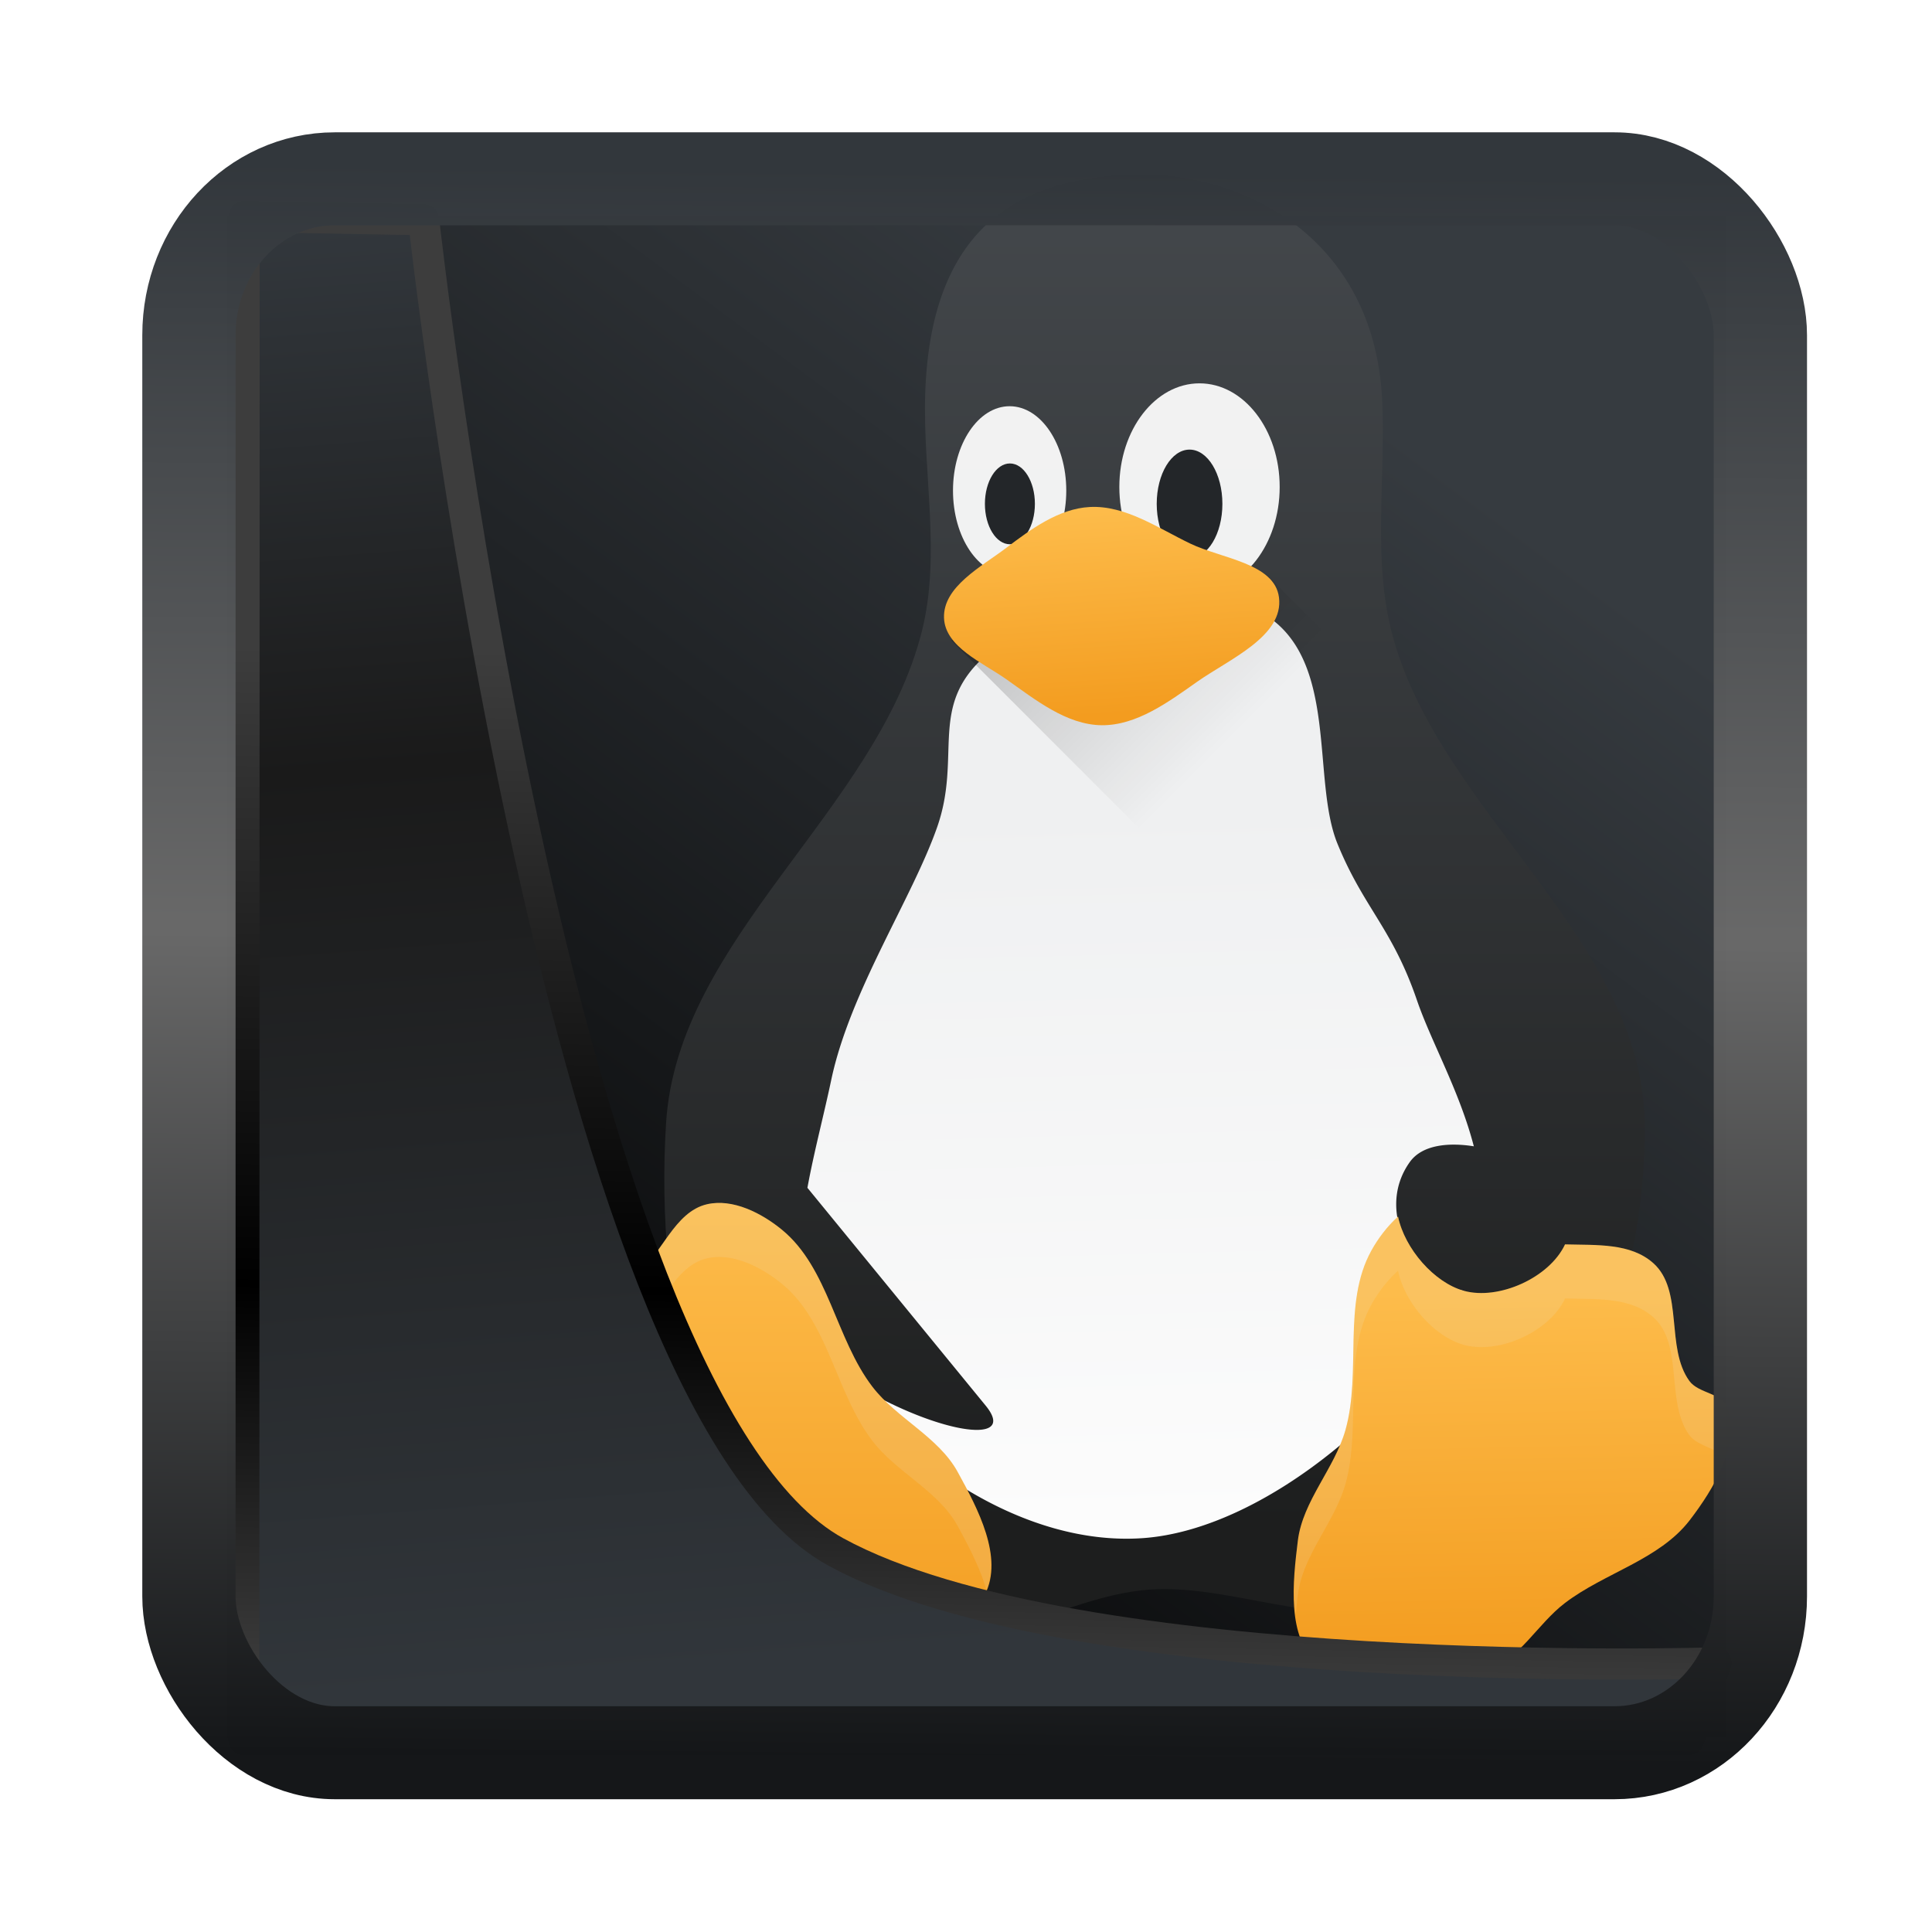 <!-- Created with Inkscape (http://www.inkscape.org/) -->
<svg xmlns:inkscape="http://www.inkscape.org/namespaces/inkscape" xmlns:sodipodi="http://sodipodi.sourceforge.net/DTD/sodipodi-0.dtd" xmlns:xlink="http://www.w3.org/1999/xlink" xmlns="http://www.w3.org/2000/svg" xmlns:svg="http://www.w3.org/2000/svg" width="24" height="24" version="1.1" viewBox="0 0 24 24" id="svg22" sodipodi:docname="preferences-system-linux.svg" inkscape:version="1.1.2 (0a00cf5339, 2022-02-04)">
  <sodipodi:namedview id="namedview24" pagecolor="#ffffff" bordercolor="#666666" borderopacity="1.0" inkscape:showpageshadow="2" inkscape:pageopacity="0.0" inkscape:pagecheckerboard="0" inkscape:deskcolor="#d1d1d1" showgrid="false" inkscape:zoom="25.62" inkscape:cx="-1.7954723" inkscape:cy="16.783763" inkscape:window-width="3440" inkscape:window-height="1356" inkscape:window-x="0" inkscape:window-y="0" inkscape:window-maximized="1" inkscape:current-layer="svg22" inkscape:pageshadow="2"/>
  <defs id="defs12">
    <linearGradient inkscape:collect="always" id="linearGradient917">
      <stop style="stop-color:#000000;stop-opacity:0.996" offset="0" id="stop913"/>
      <stop style="stop-color:#353a3f;stop-opacity:0.996" offset="1" id="stop915"/>
    </linearGradient>
    <linearGradient id="linearGradient1005-3-3" x1="5.253" x2="9.382" y1="15.383" y2="2.942" gradientTransform="matrix(1,0,0,1,1.632,-0.617)" gradientUnits="userSpaceOnUse">
      <stop stop-color="#fa8200" offset="0" id="stop2"/>
      <stop stop-color="#ff9600" offset=".37" id="stop4"/>
      <stop stop-color="#ffb400" offset="1" id="stop6"/>
    </linearGradient>
    <filter id="filter4014" x="-0.062" y="-0.058" width="1.125" height="1.115" color-interpolation-filters="sRGB">
      <feGaussianBlur stdDeviation="1.094" id="feGaussianBlur9"/>
    </filter>
    <linearGradient inkscape:collect="always" xlink:href="#linearGradient3487" id="linearGradient3403" gradientUnits="userSpaceOnUse" x1="6.949" y1="4.555" x2="11.215" y2="59.052"/>
    <linearGradient id="linearGradient3487">
      <stop style="stop-color:#32373c;stop-opacity:1" offset="0" id="stop3481"/>
      <stop id="stop3483" offset="0.368" style="stop-color:#1a1a1a;stop-opacity:1"/>
      <stop style="stop-color:#31363b;stop-opacity:1" offset="1" id="stop3485"/>
    </linearGradient>
    <linearGradient inkscape:collect="always" xlink:href="#linearGradient20604" id="linearGradient20558" gradientUnits="userSpaceOnUse" x1="25.802" y1="20.374" x2="25.111" y2="58.913"/>
    <linearGradient id="linearGradient20604">
      <stop id="stop20598" offset="0" style="stop-color:#3d3d3d;stop-opacity:1"/>
      <stop style="stop-color:#000000;stop-opacity:1" offset="0.618" id="stop20600"/>
      <stop id="stop20602" offset="1" style="stop-color:#3d3d3d;stop-opacity:1"/>
    </linearGradient>
    <filter inkscape:collect="always" style="color-interpolation-filters:sRGB" id="filter20720" x="-0.017" y="-0.016" width="1.034" height="1.033">
      <feGaussianBlur inkscape:collect="always" stdDeviation="0.147" id="feGaussianBlur20722"/>
    </filter>
    <linearGradient gradientTransform="translate(0.361,-0.13)" xlink:href="#linearGradient4555" id="linearGradient4557" x1="43.5" y1="64.012" x2="44.142" y2="0.306" gradientUnits="userSpaceOnUse"/>
    <linearGradient id="linearGradient4555">
      <stop style="stop-color:#141618;stop-opacity:1" offset="0" id="stop4551"/>
      <stop id="stop4559" offset="0.518" style="stop-color:#686868;stop-opacity:1"/>
      <stop style="stop-color:#31363b;stop-opacity:1" offset="1" id="stop4553"/>
    </linearGradient>
    <filter style="color-interpolation-filters:sRGB" id="filter4601" x="-0.03" width="1.06" y="-0.03" height="1.06">
      <feGaussianBlur stdDeviation="0.015" id="feGaussianBlur4603"/>
    </filter>
    <linearGradient inkscape:collect="always" xlink:href="#linearGradient917" id="linearGradient919" x1="7.401" y1="41.743" x2="33.063" y2="7.107" gradientUnits="userSpaceOnUse" gradientTransform="matrix(0.442,0,0,0.442,0.422,0.353)"/>
    <linearGradient id="b" gradientUnits="userSpaceOnUse" x1="15" x2="15" y1="27" y2="1.999">
      <stop offset="0" stop-color="#1d1e1e" id="stop12"/>
      <stop offset="1" stop-color="#44484c" id="stop14"/>
    </linearGradient>
    <linearGradient id="c" gradientUnits="userSpaceOnUse" x1="17.382" x2="17.032" y1="26.933" y2="13.634">
      <stop offset="0" stop-color="#fcfcfc" id="stop7"/>
      <stop offset="1" stop-color="#eff0f1" id="stop9"/>
    </linearGradient>
    <linearGradient id="d" gradientUnits="userSpaceOnUse" x1="10" x2="10" xlink:href="#a" y1="30" y2="20.999"/>
    <linearGradient id="a">
      <stop offset="0" stop-color="#f39c1f" id="stop2-3"/>
      <stop offset="1" stop-color="#fdbc4b" id="stop4-1"/>
    </linearGradient>
    <linearGradient id="e" gradientUnits="userSpaceOnUse" x1="22.778" x2="22.645" xlink:href="#a" y1="29.541" y2="22.641"/>
    <linearGradient id="f" gradientUnits="userSpaceOnUse" x1="13.167" x2="16.667" y1="10.613" y2="14.113">
      <stop offset="0" id="stop20"/>
      <stop offset="1" stop-opacity="0" id="stop22"/>
    </linearGradient>
    <linearGradient id="g" gradientUnits="userSpaceOnUse" x1="16" x2="15.731" xlink:href="#a" y1="12" y2="8.152"/>
  </defs>
  <g transform="translate(1,1)">
    <rect style="display:inline;fill:url(#linearGradient919);fill-opacity:1;fill-rule:evenodd;stroke:none;stroke-width:0.411;stroke-linejoin:round;stroke-miterlimit:7.8" id="rect1192" width="18.62" height="18.898" x="1.822" y="1.688" ry="0" inkscape:label="arriere"/>
    <g id="g879" transform="matrix(0.672,0,0,0.672,1.966,-0.18)">
      <path d="M 12.627,10.452 C 12.987,9.026 12.64,7.51 12.69,6.04 12.8,2.83 14.582,2.102 16.409,2.007 c 2.096,-0.11 4.577,1.132 4.727,4.16 0.071,1.449 -0.185,2.946 0.189,4.348 0.871,3.27 4.61,5.631 4.664,9.013 0.05,3.214 -1.43,7.002 -4.16,8.698 -1.41,0.876 -3.323,-0.175 -4.98,-0.063 -1.843,0.126 -3.893,1.763 -5.483,0.82 C 8.48,27.27 7.684,22.878 7.9,19.528 8.12,16.124 11.792,13.76 12.627,10.452 Z" fill="url(#b)" id="path25" style="fill:url(#b)"/>
      <ellipse cx="17.76" cy="7.782" fill="#fcfcfc" fill-opacity="0.941" rx="1.482" ry="1.916" id="ellipse27"/>
      <ellipse cx="14.25" cy="7.849" fill="#fcfcfc" fill-opacity="0.941" rx="1.047" ry="1.56" id="ellipse29"/>
      <ellipse cx="17.576" cy="8.094" fill="#232629" rx="0.607" ry="1.003" id="ellipse31"/>
      <ellipse cx="14.255" cy="8.094" fill="#232629" rx="0.462" ry="0.747" id="ellipse33"/>
      <path d="m 17.564,9.757 a 5.068,5.068 0 0 0 -0.545,0.004 c -1.23,0.072 -2.548,0.555 -3.214,1.14 -1.066,0.937 -0.434,1.848 -0.893,3.164 -0.459,1.316 -1.614,3.038 -1.96,4.68 -0.14,0.663 -0.318,1.326 -0.44,1.992 l 3.293,4.024 c 0.647,0.79 -1.041,0.497 -2.611,-0.52 1.114,1.567 3.324,3.12 5.506,2.973 2.324,-0.156 5.068,-2.586 5.946,-4.573 -0.852,-0.144 -1.68,-1.426 -0.998,-2.381 0.237,-0.331 0.746,-0.36 1.183,-0.29 -0.263,-1.018 -0.787,-1.93 -1.05,-2.696 -0.456,-1.336 -0.986,-1.71 -1.47,-2.896 -0.485,-1.186 0.027,-3.38 -1.338,-4.234 -0.384,-0.24 -0.875,-0.36 -1.409,-0.387 z" fill="url(#c)" id="path35" style="fill:url(#c)"/>
      <path d="m 7.333,22.365 c 0.487,-0.39 0.715,-1.183 1.323,-1.324 0.476,-0.11 1.01,0.163 1.387,0.473 0.861,0.708 0.992,2.014 1.67,2.9 0.452,0.589 1.218,0.924 1.576,1.575 0.373,0.68 0.854,1.578 0.504,2.269 -0.472,0.931 -1.824,1.22 -2.868,1.26 C 10.291,29.543 9.74,29.058 9.129,28.888 8.239,28.64 7.212,28.793 6.419,28.321 5.791,27.948 5.047,27.38 5.001,26.651 4.982,26.363 5.403,26.206 5.473,25.926 5.659,25.19 4.946,24.336 5.284,23.656 5.644,22.934 6.702,22.869 7.333,22.365 Z" fill="url(#d)" id="path37" style="fill:url(#d)"/>
      <path d="m 21.43,21.269 c -0.201,0.18 -0.371,0.407 -0.495,0.632 -0.538,0.977 -0.175,2.24 -0.477,3.313 -0.202,0.715 -0.789,1.31 -0.88,2.046 -0.095,0.77 -0.21,1.782 0.371,2.295 0.784,0.69 2.147,0.457 3.131,0.108 0.599,-0.212 0.93,-0.866 1.435,-1.25 0.734,-0.56 1.745,-0.8 2.307,-1.531 0.445,-0.58 0.927,-1.382 0.7,-2.076 -0.09,-0.274 -0.538,-0.265 -0.707,-0.499 -0.445,-0.615 -0.1,-1.67 -0.665,-2.176 -0.42,-0.375 -1.037,-0.332 -1.633,-0.348 -0.288,0.617 -1.226,1.037 -1.871,0.858 -0.546,-0.152 -1.09,-0.773 -1.216,-1.372 z" fill="url(#e)" id="path39" style="fill:url(#e)"/>
      <path d="m 19,9.401 3.333,3.333 -4.666,2.38 -4.5,-4.5" fill="url(#f)" opacity="0.2" id="path41" style="fill:url(#f)"/>
      <path d="m 15.731,8.152 c 0.659,-0.035 1.265,0.392 1.86,0.677 0.575,0.277 1.557,0.36 1.638,0.993 0.093,0.719 -0.92,1.143 -1.512,1.56 -0.529,0.373 -1.119,0.81 -1.765,0.804 -0.653,-0.007 -1.231,-0.475 -1.765,-0.851 -0.44,-0.31 -1.133,-0.596 -1.15,-1.135 -0.019,-0.576 0.69,-0.943 1.15,-1.292 0.456,-0.346 0.972,-0.726 1.544,-0.756 z" fill="url(#g)" id="path43" style="fill:url(#g)"/>
      <path d="m 9.021,21.025 a 1.054,1.054 0 0 0 -0.365,0.016 c -0.608,0.141 -0.837,0.934 -1.324,1.324 -0.631,0.504 -1.689,0.57 -2.049,1.291 -0.15,0.302 -0.082,0.64 0.012,0.985 0.368,-0.706 1.411,-0.776 2.037,-1.276 0.487,-0.39 0.716,-1.183 1.324,-1.324 0.476,-0.11 1.01,0.163 1.387,0.473 0.861,0.708 0.992,2.014 1.67,2.9 0.452,0.59 1.218,0.923 1.576,1.574 0.195,0.356 0.413,0.772 0.533,1.186 0.275,-0.679 -0.175,-1.532 -0.533,-2.186 -0.358,-0.65 -1.124,-0.985 -1.576,-1.574 -0.678,-0.886 -0.809,-2.192 -1.67,-2.9 C 9.76,21.281 9.39,21.07 9.021,21.025 Z m -3.623,5.036 c -0.139,0.201 -0.412,0.352 -0.396,0.59 0.014,0.22 0.104,0.42 0.223,0.61 C 5.33,27.159 5.44,27.056 5.473,26.926 5.543,26.649 5.479,26.355 5.398,26.061 Z M 21.43,21.27 c -0.201,0.18 -0.37,0.405 -0.494,0.63 -0.538,0.977 -0.177,2.242 -0.479,3.315 -0.202,0.715 -0.788,1.309 -0.879,2.045 -0.053,0.43 -0.098,0.927 -0.039,1.379 0.013,-0.128 0.024,-0.26 0.04,-0.38 0.09,-0.735 0.676,-1.33 0.878,-2.044 0.302,-1.073 -0.06,-2.338 0.479,-3.315 0.124,-0.225 0.293,-0.45 0.494,-0.63 0.126,0.599 0.67,1.219 1.216,1.37 0.645,0.18 1.584,-0.24 1.872,-0.857 0.596,0.016 1.212,-0.027 1.632,0.348 0.565,0.506 0.22,1.56 0.664,2.176 0.15,0.207 0.507,0.235 0.65,0.427 0.106,-0.312 0.155,-0.629 0.057,-0.927 -0.09,-0.274 -0.538,-0.266 -0.707,-0.5 C 26.369,23.692 26.715,22.637 26.15,22.131 25.73,21.756 25.114,21.799 24.518,21.783 24.23,22.4 23.291,22.82 22.646,22.641 22.1,22.489 21.556,21.869 21.43,21.27 Z" fill="#eff0f1" fill-opacity="0.125" id="path45"/>
    </g>
    <path style="display:inline;mix-blend-mode:normal;fill:url(#linearGradient3403);fill-opacity:1;stroke:url(#linearGradient20558);stroke-width:1.162;stroke-linecap:butt;stroke-linejoin:round;stroke-miterlimit:4;stroke-dasharray:none;stroke-opacity:1;filter:url(#filter20720)" d="M 4.704,3.981 4.691,60.802 H 58.595 l 1.022,-2.866 c 0,0 -23.875,0.766 -32.844,-4.14 C 16.258,48.042 11.401,4.098 11.401,4.098 Z" id="path1686" sodipodi:nodetypes="ccccscc" transform="matrix(0.333,0,0,0.333,0.466,0.364)" inkscape:label="folder"/>
    <rect style="display:inline;fill:none;fill-opacity:1;stroke:url(#linearGradient4557);stroke-width:3.714;stroke-linejoin:round;stroke-miterlimit:7.8;stroke-dasharray:none;stroke-opacity:0.995;filter:url(#filter4601)" id="rect4539" width="62.567" height="62.867" x="1.032" y="0.596" ry="6.245" rx="5.803" transform="matrix(0.312,0,0,0.311,1.025,1.036)" inkscape:label="contour"/>
  </g>
</svg>

